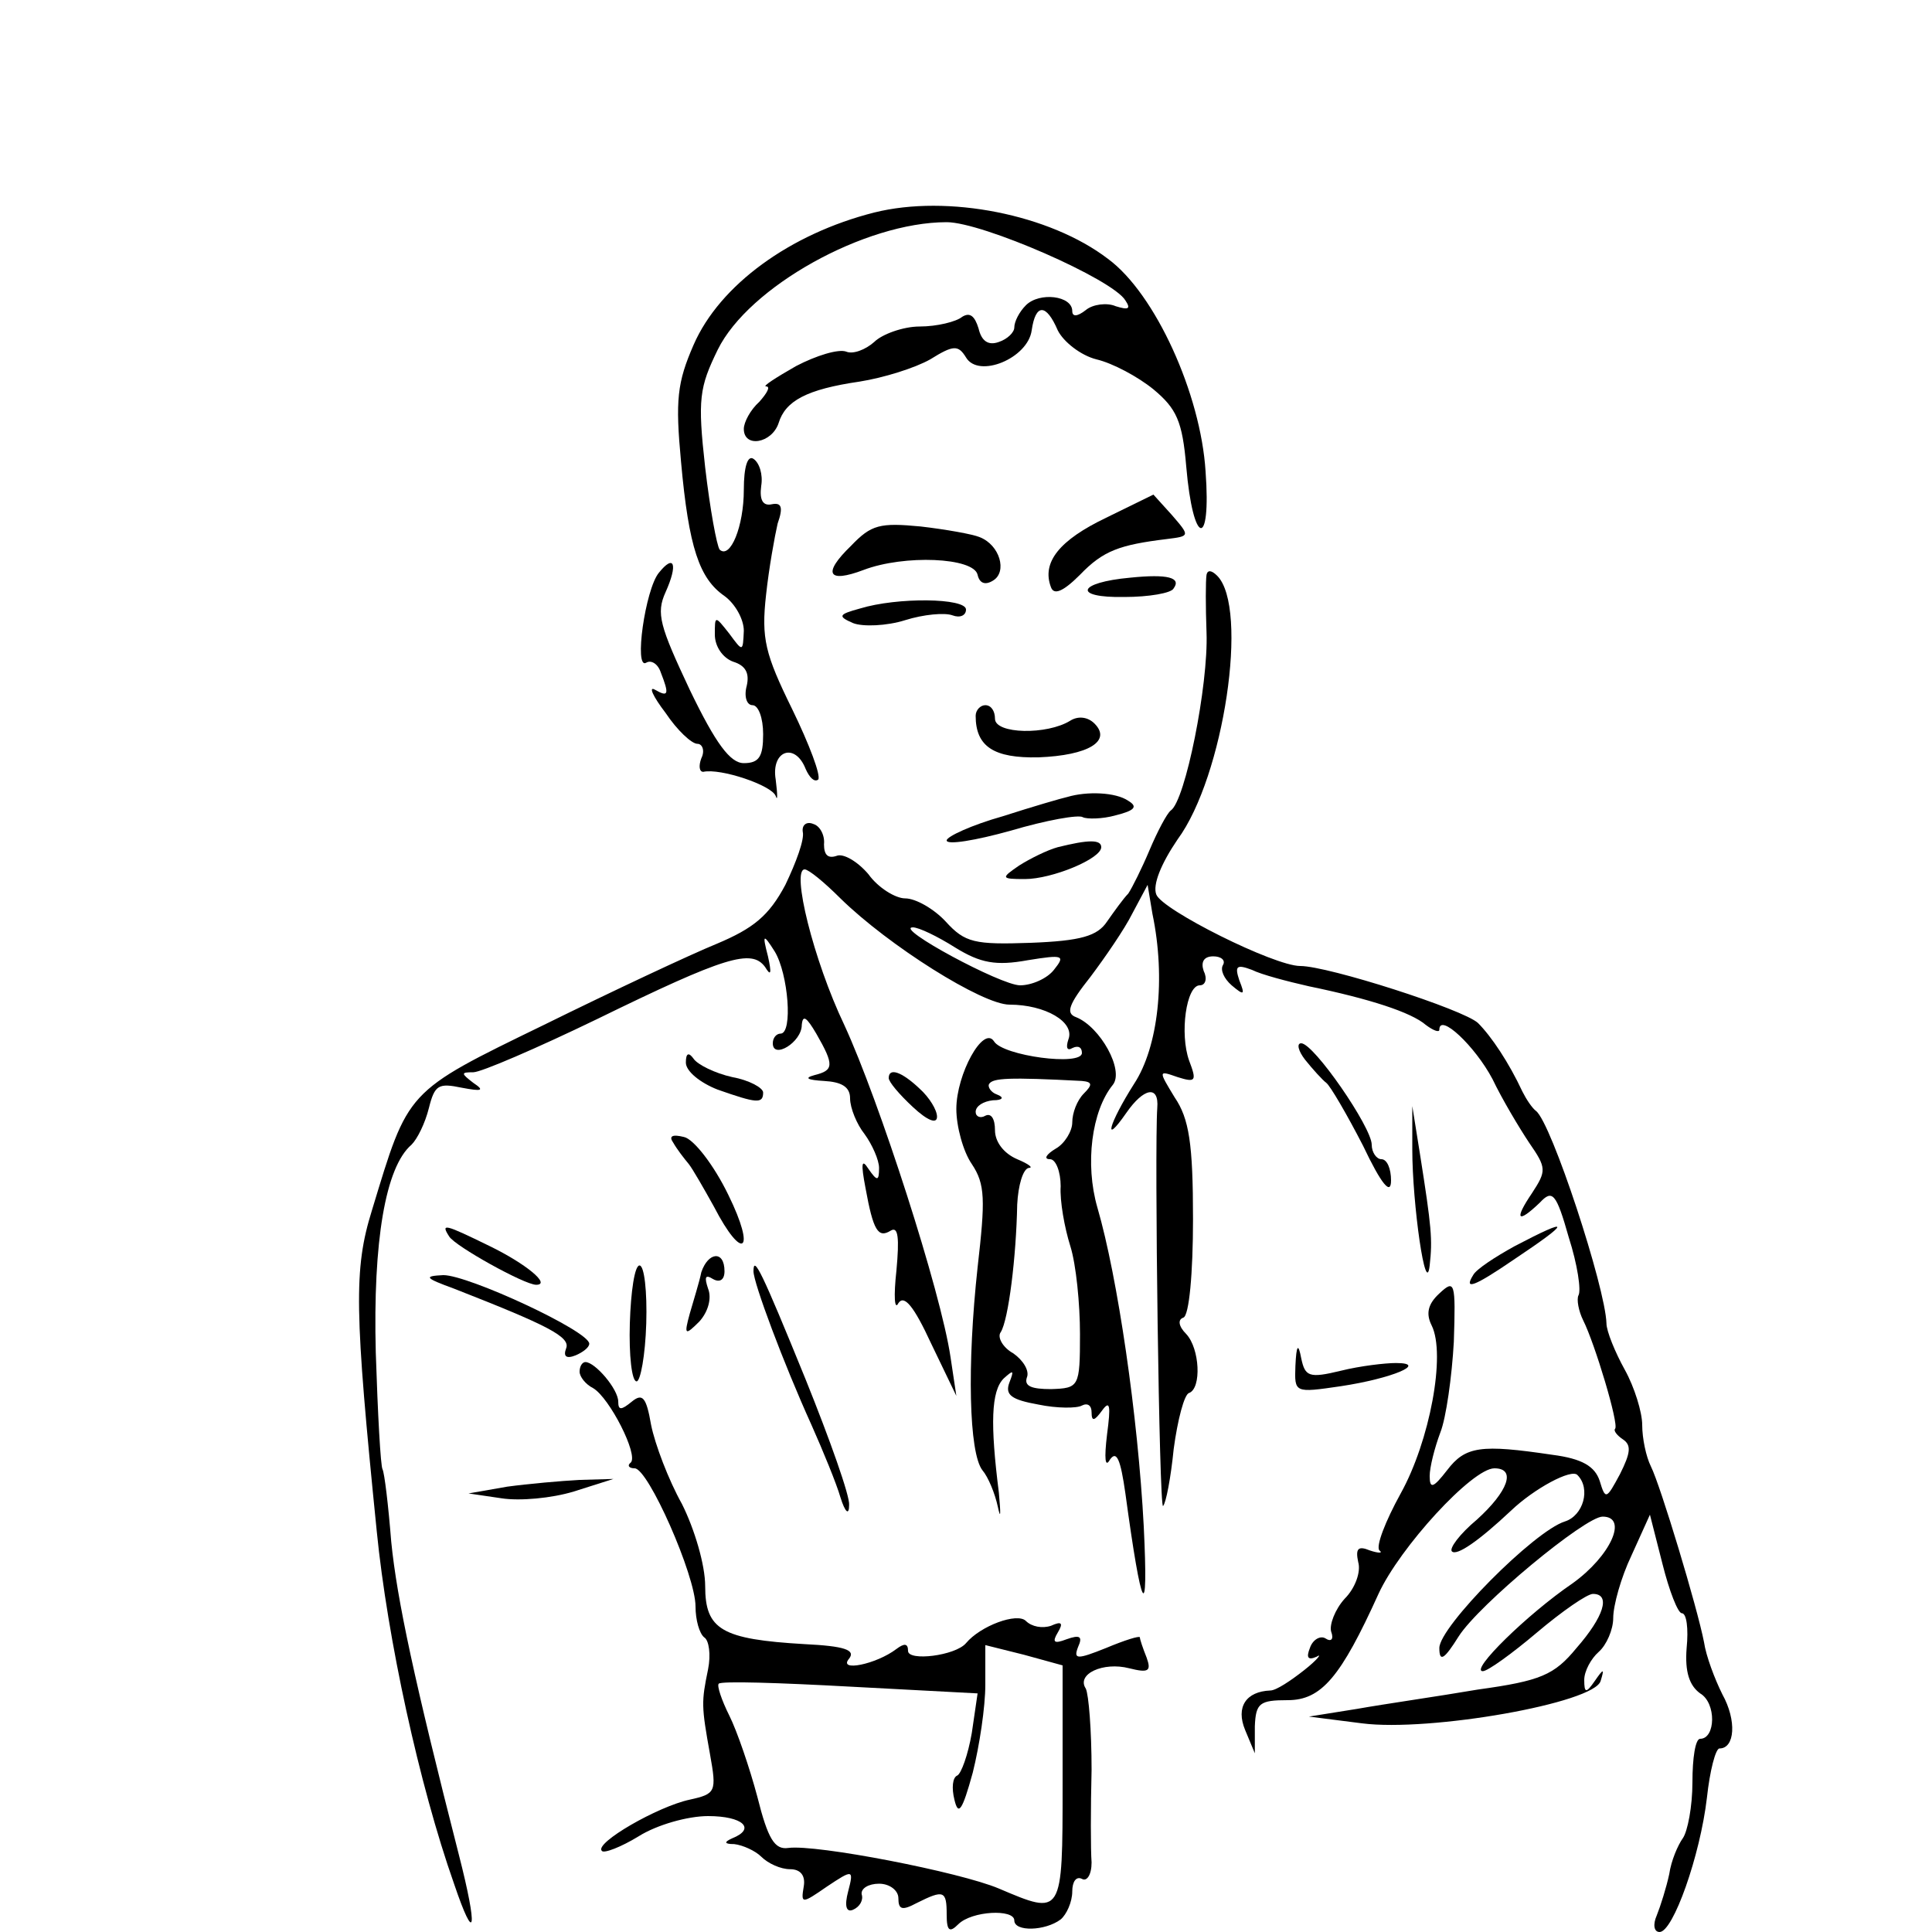 <?xml version="1.0" standalone="no"?>
<!DOCTYPE svg PUBLIC "-//W3C//DTD SVG 20010904//EN"
 "http://www.w3.org/TR/2001/REC-SVG-20010904/DTD/svg10.dtd">
<svg version="1.0" xmlns="http://www.w3.org/2000/svg"
 width="200pt" height="200pt" viewBox="0 0 200 200"
 preserveAspectRatio="xMidYMid meet">
<g transform="translate(0,200) scale(0.1,-0.1)"
fill="#000000" stroke="none">
<path d="M905 1780 c-87 -22 -160 -75 -187 -137 -17 -39 -19 -57 -13 -121 8
-89 19 -121 45 -139 11 -8 20 -24 20 -36 -1 -22 -1 -22 -15 -3 -15 19 -15 19
-15 -1 0 -12 8 -24 19 -28 13 -4 17 -12 14 -25 -3 -11 0 -20 6 -20 6 0 11 -13
11 -30 0 -23 -4 -30 -20 -30 -14 0 -29 20 -56 76 -31 66 -35 79 -25 101 13 29
9 40 -7 20 -14 -17 -26 -101 -13 -93 5 3 12 -1 15 -10 9 -23 8 -26 -6 -18 -7
4 -2 -7 11 -24 12 -18 27 -32 33 -32 5 0 8 -7 4 -15 -3 -8 -2 -14 2 -14 18 4
71 -14 75 -25 2 -6 2 1 0 17 -5 30 20 39 31 11 4 -9 9 -14 13 -11 3 4 -9 36
-27 73 -28 57 -32 73 -27 118 3 28 9 61 12 74 6 17 4 22 -6 20 -9 -2 -13 4
-11 19 2 12 -2 24 -8 28 -6 4 -10 -8 -10 -32 0 -38 -14 -72 -25 -62 -3 4 -10
42 -15 85 -8 71 -6 83 13 122 32 65 152 132 237 132 37 0 172 -59 185 -81 6
-9 3 -10 -10 -6 -9 4 -24 2 -31 -4 -9 -7 -14 -7 -14 -1 0 16 -34 20 -48 6 -7
-7 -12 -17 -12 -23 0 -5 -7 -12 -16 -15 -11 -4 -18 1 -21 14 -4 13 -9 17 -17
12 -6 -5 -26 -10 -44 -10 -17 0 -39 -8 -47 -16 -9 -8 -22 -13 -29 -10 -8 3
-31 -4 -52 -15 -21 -12 -35 -21 -31 -21 5 0 1 -7 -7 -16 -9 -8 -16 -21 -16
-28 0 -20 29 -15 36 6 7 23 29 35 84 43 25 4 57 14 73 23 24 15 29 15 37 2 13
-22 64 -1 68 28 4 28 15 28 27 0 6 -12 24 -26 40 -30 17 -4 43 -18 59 -31 24
-20 30 -33 34 -80 7 -82 26 -86 20 -5 -5 80 -52 184 -101 220 -60 46 -166 67
-242 48z"/>
<path d="M1145 1464 c-48 -23 -67 -46 -57 -72 3 -8 12 -5 30 13 24 25 41 31
90 37 24 3 24 3 5 25 l-19 21 -49 -24z"/>
<path d="M881 1435 c-30 -29 -24 -39 13 -25 42 16 114 13 118 -5 2 -9 8 -11
16 -6 15 9 7 37 -14 45 -7 3 -35 8 -61 11 -42 4 -51 2 -72 -20z"/>
<path d="M1170 1402 c-55 -5 -60 -21 -6 -20 25 0 49 4 51 9 8 11 -6 15 -45 11z"/>
<path d="M1249 1405 c-1 -6 -1 -33 0 -60 2 -54 -22 -174 -37 -184 -4 -3 -14
-22 -22 -41 -8 -19 -18 -39 -22 -45 -5 -5 -15 -19 -22 -29 -10 -15 -27 -20
-79 -22 -58 -2 -68 0 -88 22 -12 13 -31 24 -42 24 -10 0 -28 11 -38 25 -11 13
-26 22 -33 19 -9 -3 -13 1 -13 12 1 9 -4 19 -11 21 -7 3 -12 -1 -11 -8 2 -8
-7 -32 -18 -55 -17 -32 -33 -45 -71 -61 -27 -11 -108 -49 -179 -84 -144 -70
-140 -67 -178 -192 -19 -61 -18 -104 5 -332 11 -111 44 -263 80 -365 22 -65
25 -48 5 30 -46 180 -64 264 -70 324 -3 38 -7 71 -9 75 -2 3 -5 58 -7 121 -3
115 10 192 37 215 6 6 14 22 18 38 6 24 10 26 34 21 21 -4 24 -3 12 5 -13 10
-13 11 0 11 8 0 66 25 128 55 133 65 160 73 174 54 6 -10 7 -7 3 11 -6 23 -5
24 7 5 14 -23 19 -85 6 -85 -4 0 -8 -4 -8 -10 0 -17 30 1 30 19 1 11 5 8 15
-9 19 -33 18 -38 -2 -43 -11 -3 -7 -5 10 -6 18 -1 27 -6 27 -18 0 -10 7 -27
15 -37 8 -11 15 -27 15 -35 0 -14 -2 -14 -11 -1 -7 11 -8 6 -3 -20 8 -44 13
-52 26 -44 8 5 9 -8 6 -41 -3 -27 -2 -42 2 -34 6 9 16 -3 34 -42 l26 -54 -6
40 c-10 68 -74 266 -110 344 -32 67 -55 161 -41 161 4 0 20 -13 37 -30 50 -49
147 -110 175 -110 37 0 68 -18 61 -36 -3 -9 -1 -12 4 -9 6 3 10 1 10 -5 0 -14
-82 -3 -91 12 -11 17 -39 -34 -39 -70 0 -18 7 -44 16 -57 14 -21 14 -37 6
-107 -11 -101 -9 -192 5 -210 6 -7 13 -24 16 -38 3 -14 3 -7 1 15 -9 71 -8
105 5 118 10 9 11 9 6 -4 -5 -13 2 -18 30 -23 19 -4 40 -4 45 -1 6 3 10 0 10
-7 0 -10 3 -9 11 2 8 11 9 5 5 -25 -3 -25 -2 -35 3 -26 7 10 11 0 16 -35 17
-125 24 -137 19 -34 -6 114 -27 258 -48 330 -13 45 -6 100 16 127 12 15 -13
60 -38 70 -11 4 -8 13 15 42 15 20 35 49 43 65 l16 30 5 -30 c14 -67 6 -138
-19 -176 -26 -41 -33 -66 -8 -30 18 26 34 29 32 5 -3 -42 2 -416 6 -412 3 3 8
29 11 59 4 30 11 57 16 58 13 5 11 46 -3 61 -8 8 -9 15 -3 17 6 2 10 46 10
102 0 78 -4 104 -19 126 -17 28 -17 28 3 21 19 -6 20 -4 12 17 -10 28 -3 78
11 78 6 0 8 7 4 15 -3 9 0 15 10 15 8 0 13 -4 10 -9 -3 -5 1 -14 9 -21 13 -11
14 -10 8 5 -5 15 -3 17 13 11 10 -5 37 -12 59 -17 63 -13 106 -27 121 -40 8
-6 14 -8 14 -5 0 18 37 -17 55 -51 10 -21 28 -51 38 -66 18 -26 18 -29 3 -52
-19 -28 -15 -32 8 -10 13 14 17 10 30 -36 9 -28 13 -55 10 -60 -2 -4 0 -16 5
-26 12 -24 37 -107 33 -112 -2 -2 2 -7 8 -11 9 -6 8 -14 -3 -36 -14 -26 -15
-27 -21 -7 -5 15 -18 23 -49 27 -74 11 -90 9 -109 -16 -14 -18 -18 -20 -18 -6
0 9 5 29 11 45 6 15 12 58 14 94 2 62 1 65 -15 50 -12 -11 -14 -21 -8 -33 15
-30 -2 -120 -32 -174 -16 -29 -26 -55 -22 -59 4 -3 -1 -3 -10 0 -12 5 -15 2
-12 -12 3 -10 -3 -27 -14 -38 -10 -11 -16 -27 -14 -34 3 -8 0 -11 -6 -7 -5 3
-13 -1 -16 -10 -4 -10 -2 -13 7 -9 6 4 1 -3 -13 -14 -14 -11 -29 -21 -35 -21
-25 -1 -36 -17 -26 -41 l10 -24 0 28 c1 24 5 27 34 27 35 0 55 24 94 110 22
48 97 130 120 130 23 0 14 -24 -18 -53 -18 -15 -29 -30 -26 -33 5 -5 28 11 61
42 24 23 63 44 69 37 14 -14 6 -42 -13 -48 -32 -10 -130 -109 -130 -131 0 -15
5 -12 20 12 21 33 131 124 149 124 27 0 8 -41 -31 -69 -47 -32 -107 -91 -93
-91 5 0 30 18 56 40 26 22 52 40 58 40 19 0 11 -24 -17 -56 -23 -28 -37 -34
-102 -43 -41 -7 -97 -15 -125 -20 l-50 -8 55 -7 c70 -9 241 21 247 44 4 13 3
13 -6 0 -9 -13 -11 -13 -11 1 0 9 7 22 15 29 8 7 15 23 15 35 0 13 8 42 19 65
l19 42 13 -51 c7 -28 16 -51 20 -51 5 0 7 -16 5 -36 -2 -25 3 -39 14 -47 17
-10 16 -47 0 -47 -5 0 -8 -20 -8 -45 0 -25 -5 -51 -10 -58 -5 -7 -12 -23 -14
-37 -3 -14 -9 -33 -13 -43 -4 -9 -3 -17 3 -17 14 0 42 79 49 139 3 28 9 51 13
51 16 0 18 29 3 56 -8 16 -17 40 -19 54 -7 36 -45 162 -55 182 -5 10 -9 29 -9
43 0 13 -8 39 -18 57 -10 18 -19 40 -19 48 -1 37 -57 208 -73 220 -4 3 -10 12
-14 20 -14 30 -32 57 -46 71 -15 14 -155 59 -184 59 -27 0 -143 58 -149 74 -4
10 5 32 22 57 48 65 74 240 41 273 -6 6 -10 6 -11 1z m-260 -386 c26 -16 42
-19 75 -13 37 6 39 5 27 -10 -7 -9 -23 -16 -35 -16 -20 0 -131 60 -111 60 6 0
25 -9 44 -21z m131 -138 c11 -1 11 -4 2 -13 -7 -7 -12 -20 -12 -30 0 -9 -8
-22 -17 -27 -10 -6 -13 -11 -6 -11 6 0 11 -13 11 -28 -1 -15 4 -43 10 -62 6
-19 10 -60 10 -91 0 -55 -1 -56 -30 -57 -20 0 -28 3 -25 12 3 7 -4 18 -14 25
-11 6 -17 17 -13 22 8 13 16 78 17 132 1 20 6 37 12 38 5 0 0 4 -12 9 -14 6
-23 18 -23 30 0 12 -4 18 -10 15 -5 -3 -10 -1 -10 4 0 6 8 11 18 12 10 0 12 3
4 6 -6 2 -10 8 -8 11 4 6 20 7 96 3z"/>
<path d="M890 1370 c-22 -6 -23 -8 -7 -15 10 -4 35 -3 54 3 19 6 41 8 49 5 8
-3 14 0 14 6 0 12 -71 13 -110 1z"/>
<path d="M1010 1259 c0 -32 19 -44 65 -43 52 2 76 17 58 35 -7 7 -17 8 -25 3
-24 -15 -78 -14 -78 2 0 8 -4 14 -10 14 -5 0 -10 -5 -10 -11z"/>
<path d="M1105 1175 c-5 -1 -36 -10 -67 -20 -32 -9 -58 -21 -58 -25 0 -5 30 0
66 10 37 11 71 17 75 14 4 -2 20 -2 34 2 20 5 23 9 13 15 -13 9 -43 10 -63 4z"/>
<path d="M1095 1123 c-11 -3 -29 -12 -40 -19 -19 -13 -19 -14 6 -14 28 0 79
21 79 33 0 8 -13 8 -45 0z"/>
<path d="M1351 903 c8 -10 18 -21 22 -24 4 -3 21 -32 38 -65 19 -40 29 -52 29
-36 0 12 -4 22 -10 22 -5 0 -10 7 -10 15 0 18 -60 105 -73 105 -5 0 -3 -8 4
-17z"/>
<path d="M710 900 c0 -9 15 -21 33 -28 40 -14 47 -15 47 -3 0 5 -15 13 -32 16
-18 4 -36 13 -40 19 -5 7 -8 6 -8 -4z"/>
<path d="M920 884 c0 -4 11 -17 25 -30 15 -14 25 -18 25 -10 0 7 -8 20 -18 29
-19 18 -32 22 -32 11z"/>
<path d="M1462 810 c0 -56 14 -155 18 -120 3 27 2 39 -10 115 l-8 50 0 -45z"/>
<path d="M697 817 c4 -7 11 -16 16 -22 4 -5 16 -26 26 -44 30 -58 44 -47 15
12 -15 31 -36 58 -46 60 -12 3 -16 1 -11 -6z"/>
<path d="M465 720 c6 -10 78 -50 90 -50 16 0 -11 22 -48 40 -47 23 -51 24 -42
10z"/>
<path d="M1568 710 c-20 -11 -40 -24 -43 -30 -10 -16 1 -12 42 16 60 40 60 45
1 14z"/>
<path d="M726 683 c-2 -10 -8 -29 -12 -43 -6 -22 -5 -23 10 -8 9 10 13 24 9
34 -4 12 -3 15 5 10 7 -4 12 -1 12 8 0 22 -17 20 -24 -1z"/>
<path d="M652 630 c-1 -33 2 -60 7 -60 4 0 9 27 10 60 1 33 -2 60 -7 60 -5 0
-9 -27 -10 -60z"/>
<path d="M780 684 c0 -12 31 -95 60 -159 12 -27 26 -61 30 -75 5 -16 9 -19 9
-8 1 9 -20 68 -45 130 -46 113 -54 129 -54 112z"/>
<path d="M470 666 c97 -38 121 -50 116 -62 -3 -8 0 -11 10 -7 7 3 14 8 14 12
0 13 -125 71 -151 71 -21 -1 -19 -3 11 -14z"/>
<path d="M1341 586 c-1 -28 -1 -28 47 -21 53 8 91 24 57 24 -11 0 -37 -3 -57
-8 -33 -8 -37 -6 -41 13 -3 16 -5 14 -6 -8z"/>
<path d="M600 580 c0 -5 6 -13 14 -17 17 -10 47 -69 39 -77 -4 -3 -2 -6 4 -6
14 0 63 -111 63 -143 0 -14 4 -28 9 -32 5 -3 7 -18 4 -33 -7 -34 -7 -38 2 -88
7 -39 6 -41 -21 -47 -33 -7 -99 -45 -91 -53 2 -3 20 4 38 15 19 12 51 21 72
21 36 0 50 -13 25 -23 -9 -4 -8 -6 2 -6 9 -1 22 -7 28 -13 7 -7 20 -13 30 -13
11 0 16 -7 14 -18 -3 -18 -2 -18 24 0 27 18 28 18 22 -5 -4 -15 -2 -22 5 -19
7 3 11 10 9 16 -1 6 7 11 18 11 11 0 20 -7 20 -15 0 -12 4 -13 19 -5 28 14 31
13 31 -12 0 -17 3 -19 12 -10 14 14 58 16 58 4 0 -12 32 -11 48 1 6 5 12 18
12 29 0 10 4 16 10 13 5 -3 10 4 10 17 -1 13 -1 56 0 96 0 41 -3 78 -6 84 -10
15 18 28 45 21 20 -5 23 -3 18 11 -4 10 -7 19 -7 21 0 2 -16 -3 -35 -11 -30
-12 -34 -12 -29 1 5 11 2 13 -12 8 -13 -5 -15 -3 -9 7 6 10 4 12 -7 7 -9 -3
-20 -1 -26 5 -9 9 -47 -5 -62 -23 -11 -13 -60 -19 -60 -8 0 8 -4 8 -12 2 -21
-16 -61 -24 -49 -10 7 9 -5 13 -46 15 -86 5 -103 15 -103 60 0 22 -11 59 -24
85 -14 25 -28 62 -32 82 -5 29 -9 33 -20 24 -11 -9 -14 -9 -14 0 0 13 -24 41
-34 41 -3 0 -6 -4 -6 -10z m500 -427 c0 -137 0 -136 -66 -108 -40 17 -189 46
-218 42 -14 -2 -21 9 -32 53 -8 30 -21 68 -29 84 -8 16 -13 31 -11 33 2 3 63
1 136 -3 l132 -7 -6 -41 c-4 -23 -11 -42 -15 -44 -5 -2 -6 -13 -3 -25 4 -17 8
-12 19 28 7 28 13 68 13 91 l0 41 40 -10 40 -11 0 -123z"/>
<path d="M525 461 l-40 -7 34 -5 c19 -3 52 0 75 7 l41 13 -35 -1 c-19 -1 -53
-4 -75 -7z"/>
</g>
</svg>
